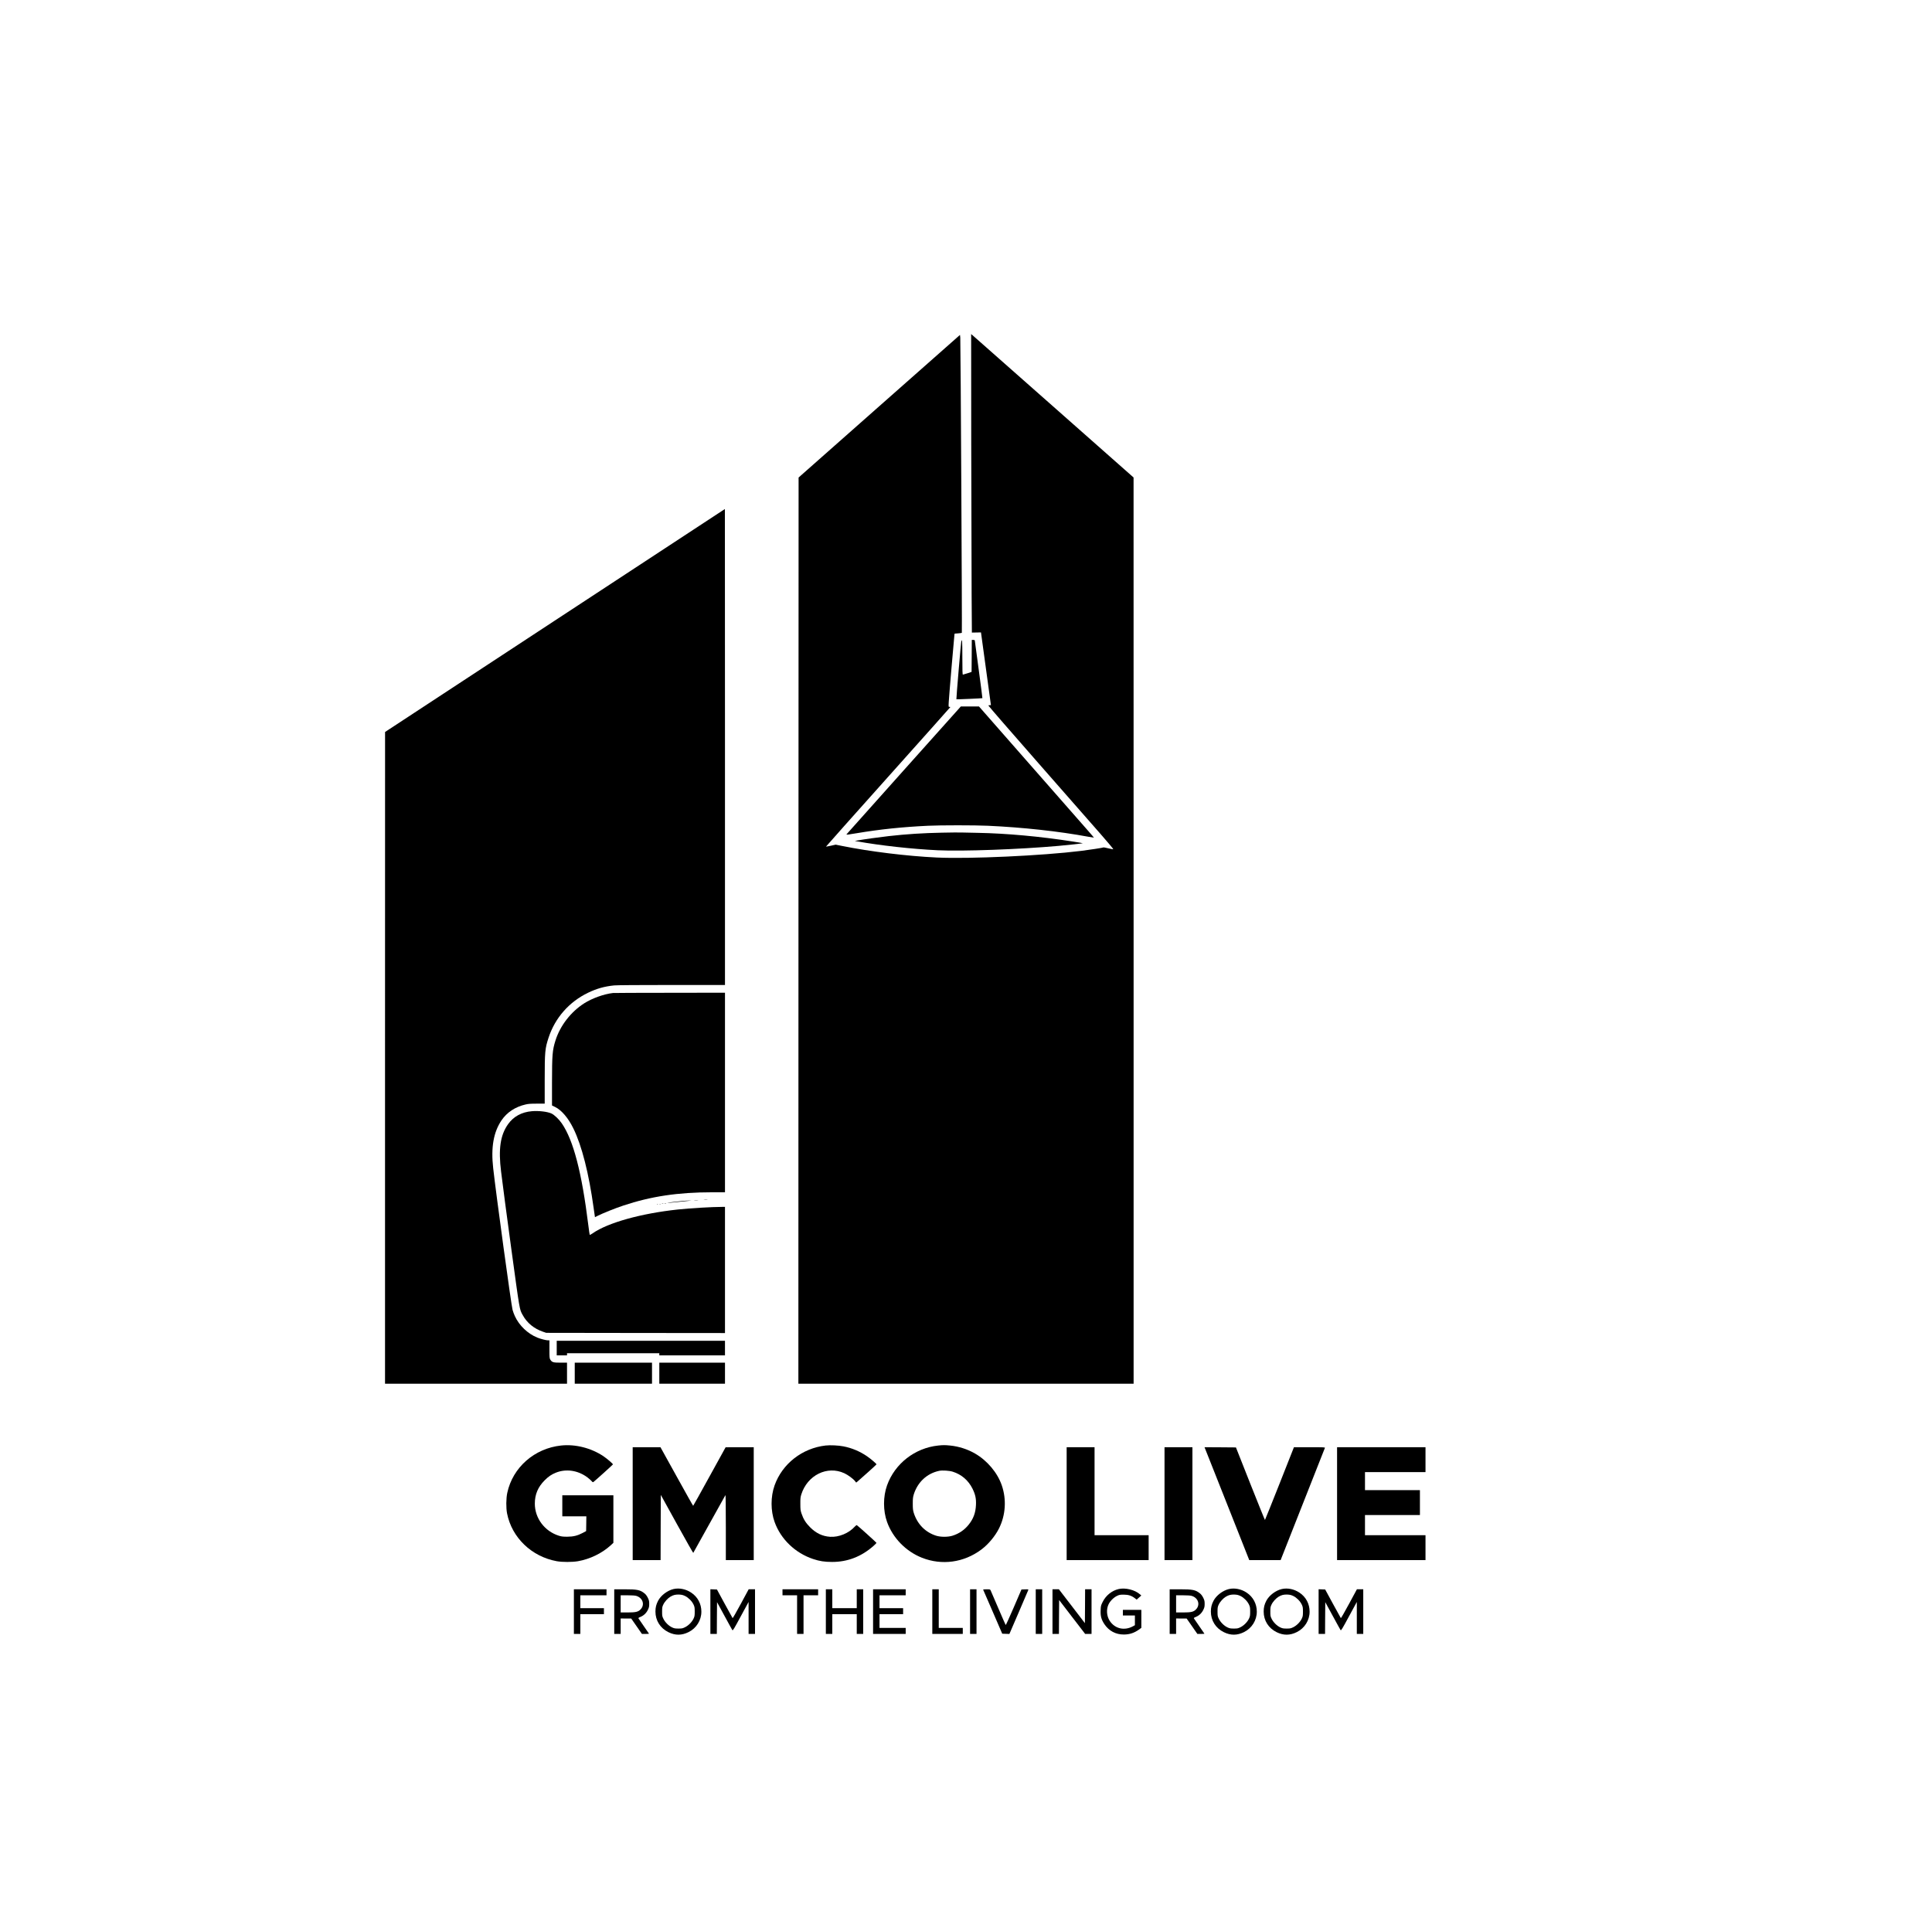 <?xml version="1.0" standalone="no"?>
<!DOCTYPE svg PUBLIC "-//W3C//DTD SVG 20010904//EN"
 "http://www.w3.org/TR/2001/REC-SVG-20010904/DTD/svg10.dtd">
<svg version="1.0" xmlns="http://www.w3.org/2000/svg"
 width="4501pt" height="4500pt" viewBox="0 0 4501 4500"
 preserveAspectRatio="xMidYMid meet">

<g transform="translate(0,4500) scale(0.1,-0.1)"
fill="#000000" stroke="none">
<path d="M22627 34621 c2 -1428 6 -2993 9 -3478 l6 -882 106 2 106 2 116 -847
116 -848 -28 0 c-15 0 -29 -4 -32 -8 -3 -5 518 -605 1157 -1333 639 -729 1298
-1480 1464 -1669 167 -190 297 -346 290 -348 -7 -1 -59 9 -116 22 -57 14 -107
24 -110 22 -13 -9 -323 -56 -520 -81 -915 -113 -2610 -191 -3366 -155 -699 33
-1560 139 -2213 271 l-143 29 -112 -25 c-61 -13 -113 -23 -114 -21 -2 2 649
733 1447 1625 797 891 1450 1623 1450 1626 0 3 -10 5 -21 5 -22 0 -22 2 -16
113 6 120 124 1511 132 1563 l5 31 82 6 c44 4 83 9 86 12 8 7 -28 6797 -36
6876 l-7 66 -1880 -1661 -1880 -1662 -3 -10557 -2 -10557 3905 0 3905 0 0
10558 -1 10557 -1805 1595 c-993 877 -1845 1629 -1892 1671 l-87 76 2 -2596z"/>
<path d="M12928 30542 l-3957 -2597 -1 -7592 0 -7593 2120 0 2120 0 0 245 0
245 -152 0 c-171 0 -199 9 -238 72 -18 30 -20 51 -20 241 l0 207 -33 0 c-44 0
-171 33 -247 63 -225 91 -424 281 -525 501 -19 40 -43 106 -54 147 -31 114
-381 2674 -451 3299 -55 485 7 839 193 1115 126 187 321 316 562 371 62 15
120 19 263 19 l182 0 0 550 c0 662 7 735 91 990 152 461 479 832 919 1044 201
97 382 148 609 171 66 6 551 10 1342 10 l1239 0 0 5545 c0 3050 -1 5545 -2
5545 -2 0 -1784 -1169 -3960 -2598z"/>
<path d="M22638 29718 l-3 -373 -95 -32 c-52 -17 -101 -32 -107 -32 -10 -1
-13 85 -13 399 0 362 -4 425 -23 393 -7 -11 -122 -1362 -116 -1366 6 -5 600
21 606 26 2 3 -37 303 -86 667 -50 364 -91 668 -91 676 0 9 -12 14 -35 14
l-35 0 -2 -372z"/>
<path d="M21060 27059 c-729 -814 -1331 -1488 -1337 -1497 -11 -16 19 -13 240
25 535 90 1052 144 1657 173 279 14 1102 14 1395 0 812 -37 1656 -129 2339
-256 72 -13 131 -22 132 -21 1 1 -59 72 -134 157 -76 86 -679 773 -1341 1528
l-1204 1372 -211 0 -211 0 -1325 -1481z"/>
<path d="M21950 25599 c-450 -9 -825 -33 -1245 -80 -184 -20 -609 -79 -725
-101 l-65 -12 45 -8 c542 -98 1292 -181 1890 -209 576 -27 1887 20 2810 102
229 20 561 57 567 62 1 2 -104 20 -235 40 -758 118 -1544 190 -2217 202 -148
3 -319 7 -380 8 -60 2 -261 0 -445 -4z"/>
<path d="M14280 21863 c-211 -24 -483 -122 -668 -239 -311 -198 -561 -520
-670 -864 -73 -231 -81 -331 -82 -986 l0 -531 77 -38 c148 -73 304 -258 422
-500 197 -403 359 -1041 471 -1850 11 -82 23 -165 26 -182 l5 -33 49 25 c124
63 424 184 610 245 648 216 1275 310 2073 310 l297 0 0 2325 0 2325 -1287 -2
c-709 0 -1304 -3 -1323 -5z"/>
<path d="M12390 19109 c-237 -20 -428 -124 -554 -303 -180 -253 -228 -580
-162 -1106 49 -395 126 -978 236 -1785 203 -1484 191 -1416 267 -1555 100
-184 266 -320 478 -391 l70 -24 2083 -3 2082 -2 0 1470 0 1470 -52 0 c-256 -1
-756 -30 -1043 -61 -858 -91 -1631 -307 -1985 -553 -36 -25 -67 -42 -71 -38
-3 4 -18 106 -33 227 -152 1227 -347 1978 -618 2371 -66 96 -173 198 -241 230
-96 43 -295 67 -457 53z"/>
<path d="M16403 17043 c20 -2 54 -2 75 0 20 2 3 4 -38 4 -41 0 -58 -2 -37 -4z"/>
<path d="M16178 17033 c23 -2 59 -2 80 0 20 2 1 4 -43 4 -44 0 -61 -2 -37 -4z"/>
<path d="M15920 17020 c-162 -16 -380 -43 -376 -47 2 -3 89 5 193 16 103 12
235 25 293 30 88 7 94 8 35 8 -38 0 -104 -3 -145 -7z"/>
<path d="M15483 16963 c9 -2 25 -2 35 0 9 3 1 5 -18 5 -19 0 -27 -2 -17 -5z"/>
<path d="M15423 16953 c9 -2 23 -2 30 0 6 3 -1 5 -18 5 -16 0 -22 -2 -12 -5z"/>
<path d="M15368 16943 c7 -3 16 -2 19 1 4 3 -2 6 -13 5 -11 0 -14 -3 -6 -6z"/>
<path d="M15308 16933 c7 -3 16 -2 19 1 4 3 -2 6 -13 5 -11 0 -14 -3 -6 -6z"/>
<path d="M12970 13590 l0 -170 120 0 120 0 0 25 0 25 1075 0 1075 0 0 -25 0
-25 765 0 765 0 0 170 0 170 -1960 0 -1960 0 0 -170z"/>
<path d="M13390 13005 l0 -245 900 0 900 0 0 245 0 245 -900 0 -900 0 0 -245z"/>
<path d="M15360 13005 l0 -245 765 0 765 0 0 245 0 245 -765 0 -765 0 0 -245z"/>
<path d="M13074 11320 c-623 -66 -1129 -510 -1256 -1103 -28 -131 -30 -350 -5
-479 111 -564 571 -1007 1158 -1114 128 -23 361 -23 494 0 279 49 555 183 758
366 l67 62 0 554 0 554 -595 0 -595 0 0 -245 0 -245 280 0 280 0 -2 -172 -3
-172 -80 -43 c-122 -64 -216 -87 -360 -88 -98 0 -134 4 -195 23 -332 104 -560
408 -560 747 0 216 73 388 230 545 89 89 157 135 260 177 240 96 516 55 737
-111 34 -26 75 -62 93 -82 27 -31 33 -34 48 -22 54 42 452 402 452 408 0 16
-138 134 -224 192 -285 190 -650 283 -982 248z"/>
<path d="M19236 11320 c-546 -62 -1011 -425 -1190 -928 -94 -265 -94 -591 0
-854 144 -401 480 -724 898 -863 150 -50 266 -68 441 -68 361 -1 685 125 967
375 37 34 68 65 68 69 0 8 -431 397 -457 412 -8 5 -26 -8 -49 -33 -139 -154
-372 -250 -574 -237 -179 12 -326 81 -466 221 -102 102 -157 190 -201 321 -24
72 -27 95 -27 225 -1 125 2 155 22 220 141 449 604 678 1002 494 84 -39 205
-127 248 -182 l29 -36 34 28 c99 83 439 391 439 397 0 14 -136 131 -220 188
-166 114 -356 194 -550 231 -117 23 -306 32 -414 20z"/>
<path d="M21856 11319 c-541 -57 -1009 -421 -1190 -927 -94 -263 -94 -591 0
-854 134 -373 439 -685 812 -833 466 -184 979 -113 1385 191 163 122 321 312
411 492 154 307 178 675 65 1003 -101 295 -338 577 -624 742 -172 100 -377
166 -579 186 -122 12 -164 12 -280 0z m339 -609 c205 -64 364 -201 461 -395
67 -136 88 -232 81 -380 -8 -182 -59 -322 -170 -460 -99 -123 -224 -209 -377
-257 -107 -33 -273 -33 -380 0 -253 80 -439 270 -522 532 -19 64 -23 96 -23
215 0 119 4 151 23 215 91 288 308 490 593 550 71 15 235 5 314 -20z"/>
<path d="M14740 9965 l0 -1315 325 0 325 0 2 759 3 760 375 -679 c206 -373
378 -676 381 -672 4 4 172 306 374 672 202 366 371 669 376 675 5 5 9 -295 9
-753 l0 -762 325 0 325 0 0 1315 0 1315 -327 0 -328 -1 -375 -680 c-206 -375
-377 -682 -381 -684 -3 -2 -175 304 -383 681 l-379 684 -323 0 -324 0 0 -1315z"/>
<path d="M24850 9965 l0 -1315 955 0 955 0 0 290 0 290 -630 0 -630 0 0 1025
0 1025 -325 0 -325 0 0 -1315z"/>
<path d="M27130 9965 l0 -1315 325 0 325 0 0 1315 0 1315 -325 0 -325 0 0
-1315z"/>
<path d="M28281 10728 c121 -304 355 -896 521 -1315 l302 -763 365 0 366 0
512 1298 c282 713 516 1305 519 1315 6 16 -15 17 -357 17 l-364 0 -334 -846
c-184 -465 -338 -847 -341 -849 -3 -2 -156 377 -341 843 l-335 847 -366 3
-366 2 219 -552z"/>
<path d="M31150 9965 l0 -1315 1030 0 1030 0 0 290 0 290 -705 0 -705 0 0 235
0 235 640 0 640 0 0 290 0 290 -640 0 -640 0 0 210 0 210 705 0 705 0 0 290 0
290 -1030 0 -1030 0 0 -1315z"/>
<path d="M15693 7976 c-143 -33 -294 -147 -360 -271 -46 -88 -63 -157 -63
-255 0 -208 112 -386 301 -479 160 -79 312 -78 472 2 182 91 297 274 297 476
0 182 -86 344 -238 444 -123 82 -276 113 -409 83z m270 -164 c78 -39 158 -120
195 -199 24 -52 27 -70 27 -163 0 -93 -3 -111 -27 -163 -38 -80 -117 -160
-197 -200 -59 -29 -74 -32 -156 -32 -77 0 -98 4 -148 27 -80 38 -160 117 -200
197 -30 61 -32 72 -32 171 0 93 3 112 27 162 31 68 105 149 166 185 69 41 120
53 204 50 62 -3 89 -10 141 -35z"/>
<path d="M26063 7976 c-158 -36 -299 -149 -373 -299 -42 -84 -44 -92 -48 -196
-6 -138 16 -216 88 -325 105 -156 263 -240 450 -240 137 0 247 37 363 121 l47
35 0 209 0 209 -215 0 -215 0 0 -65 0 -65 140 0 140 0 0 -113 0 -114 -47 -26
c-202 -109 -423 -55 -542 131 -71 113 -81 267 -23 385 39 78 120 158 199 195
51 24 70 27 153 27 109 -1 180 -23 256 -81 l45 -35 54 48 54 48 -32 28 c-119
104 -338 158 -494 123z"/>
<path d="M28633 7976 c-143 -33 -294 -147 -360 -271 -46 -88 -63 -157 -63
-255 0 -208 112 -386 301 -479 160 -79 312 -78 472 2 182 91 297 274 297 476
0 182 -86 344 -238 444 -123 82 -276 113 -409 83z m270 -164 c78 -39 158 -120
195 -199 24 -52 27 -70 27 -163 0 -93 -3 -111 -27 -163 -38 -80 -117 -160
-197 -200 -59 -29 -74 -32 -156 -32 -77 0 -98 4 -148 27 -80 38 -160 117 -200
197 -30 61 -32 72 -32 171 0 93 3 112 27 162 31 68 105 149 166 185 69 41 120
53 204 50 62 -3 89 -10 141 -35z"/>
<path d="M29863 7976 c-143 -33 -294 -147 -360 -271 -46 -88 -63 -157 -63
-255 0 -208 112 -386 301 -479 160 -79 312 -78 472 2 182 91 297 274 297 476
0 182 -86 344 -238 444 -123 82 -276 113 -409 83z m270 -164 c78 -39 158 -120
195 -199 24 -52 27 -70 27 -163 0 -93 -3 -111 -27 -163 -38 -80 -117 -160
-197 -200 -59 -29 -74 -32 -156 -32 -77 0 -98 4 -148 27 -80 38 -160 117 -200
197 -30 61 -32 72 -32 171 0 93 3 112 27 162 31 68 105 149 166 185 69 41 120
53 204 50 62 -3 89 -10 141 -35z"/>
<path d="M13370 7450 l0 -520 75 0 75 0 0 230 0 230 275 0 275 0 0 70 0 70
-275 0 -275 0 0 150 0 150 305 0 305 0 0 70 0 70 -380 0 -380 0 0 -520z"/>
<path d="M14310 7450 l0 -520 75 0 75 0 0 180 0 180 123 -1 122 0 125 -179
125 -180 83 0 c45 0 82 2 82 5 0 2 -54 81 -120 174 -66 94 -123 177 -126 184
-3 9 10 20 41 31 77 30 139 87 177 163 28 58 33 77 33 143 0 66 -5 85 -33 143
-21 42 -48 79 -75 100 -102 83 -169 97 -474 97 l-233 0 0 -520z m514 366 c154
-47 204 -210 97 -317 -55 -56 -113 -69 -303 -69 l-158 0 0 200 0 200 158 0
c108 0 174 -5 206 -14z"/>
<path d="M16550 7450 l0 -520 75 0 75 0 2 370 3 370 173 -318 c95 -175 178
-326 185 -335 10 -14 39 33 194 321 l183 337 0 -372 0 -373 75 0 75 0 0 520 0
520 -74 0 -74 0 -183 -339 c-101 -187 -187 -337 -191 -333 -4 4 -88 156 -186
337 l-179 330 -77 3 -76 3 0 -521z"/>
<path d="M18230 7900 l0 -70 170 0 170 0 0 -450 0 -450 75 0 75 0 0 450 0 450
170 0 170 0 0 70 0 70 -415 0 -415 0 0 -70z"/>
<path d="M19240 7450 l0 -520 75 0 75 0 0 230 0 230 285 0 285 0 0 -230 0
-230 75 0 75 0 0 520 0 520 -75 0 -75 0 0 -220 0 -220 -285 0 -285 0 0 220 0
220 -75 0 -75 0 0 -520z"/>
<path d="M20340 7450 l0 -520 380 0 380 0 0 70 0 70 -305 0 -305 0 0 160 0
160 275 0 275 0 0 70 0 70 -275 0 -275 0 0 150 0 150 305 0 305 0 0 70 0 70
-380 0 -380 0 0 -520z"/>
<path d="M21720 7450 l0 -520 355 0 355 0 0 70 0 70 -280 0 -280 0 0 450 0
450 -75 0 -75 0 0 -520z"/>
<path d="M22600 7450 l0 -520 75 0 75 0 0 520 0 520 -75 0 -75 0 0 -520z"/>
<path d="M22905 7960 c4 -6 105 -239 225 -518 l219 -507 83 -3 84 -3 217 503
c119 277 219 511 223 521 6 16 0 18 -76 15 l-83 -3 -180 -418 c-99 -230 -183
-414 -187 -410 -4 4 -83 183 -174 396 -92 214 -172 399 -178 413 -11 23 -16
24 -95 24 -54 0 -82 -4 -78 -10z"/>
<path d="M24130 7450 l0 -520 75 0 75 0 0 520 0 520 -75 0 -75 0 0 -520z"/>
<path d="M24520 7450 l0 -520 75 0 75 0 2 394 3 395 303 -395 303 -394 74 0
75 0 0 520 0 520 -75 0 -75 0 -2 -394 -3 -395 -303 395 -303 394 -74 0 -75 0
0 -520z"/>
<path d="M27250 7450 l0 -520 75 0 75 0 0 180 0 180 123 -1 122 0 125 -179
125 -180 83 0 c45 0 82 2 82 5 0 2 -54 81 -120 174 -66 94 -123 177 -126 184
-3 9 10 20 41 31 77 30 139 87 177 163 28 58 33 77 33 143 0 66 -5 85 -33 143
-21 42 -48 79 -75 100 -102 83 -169 97 -474 97 l-233 0 0 -520z m514 366 c154
-47 204 -210 97 -317 -55 -56 -113 -69 -303 -69 l-158 0 0 200 0 200 158 0
c108 0 174 -5 206 -14z"/>
<path d="M30720 7450 l0 -520 75 0 75 0 2 370 3 370 173 -318 c95 -175 178
-326 185 -335 10 -14 39 33 194 321 l183 337 0 -372 0 -373 75 0 75 0 0 520 0
520 -74 0 -74 0 -183 -339 c-101 -187 -187 -337 -191 -333 -4 4 -88 156 -186
337 l-179 330 -77 3 -76 3 0 -521z"/>
</g>
</svg>
